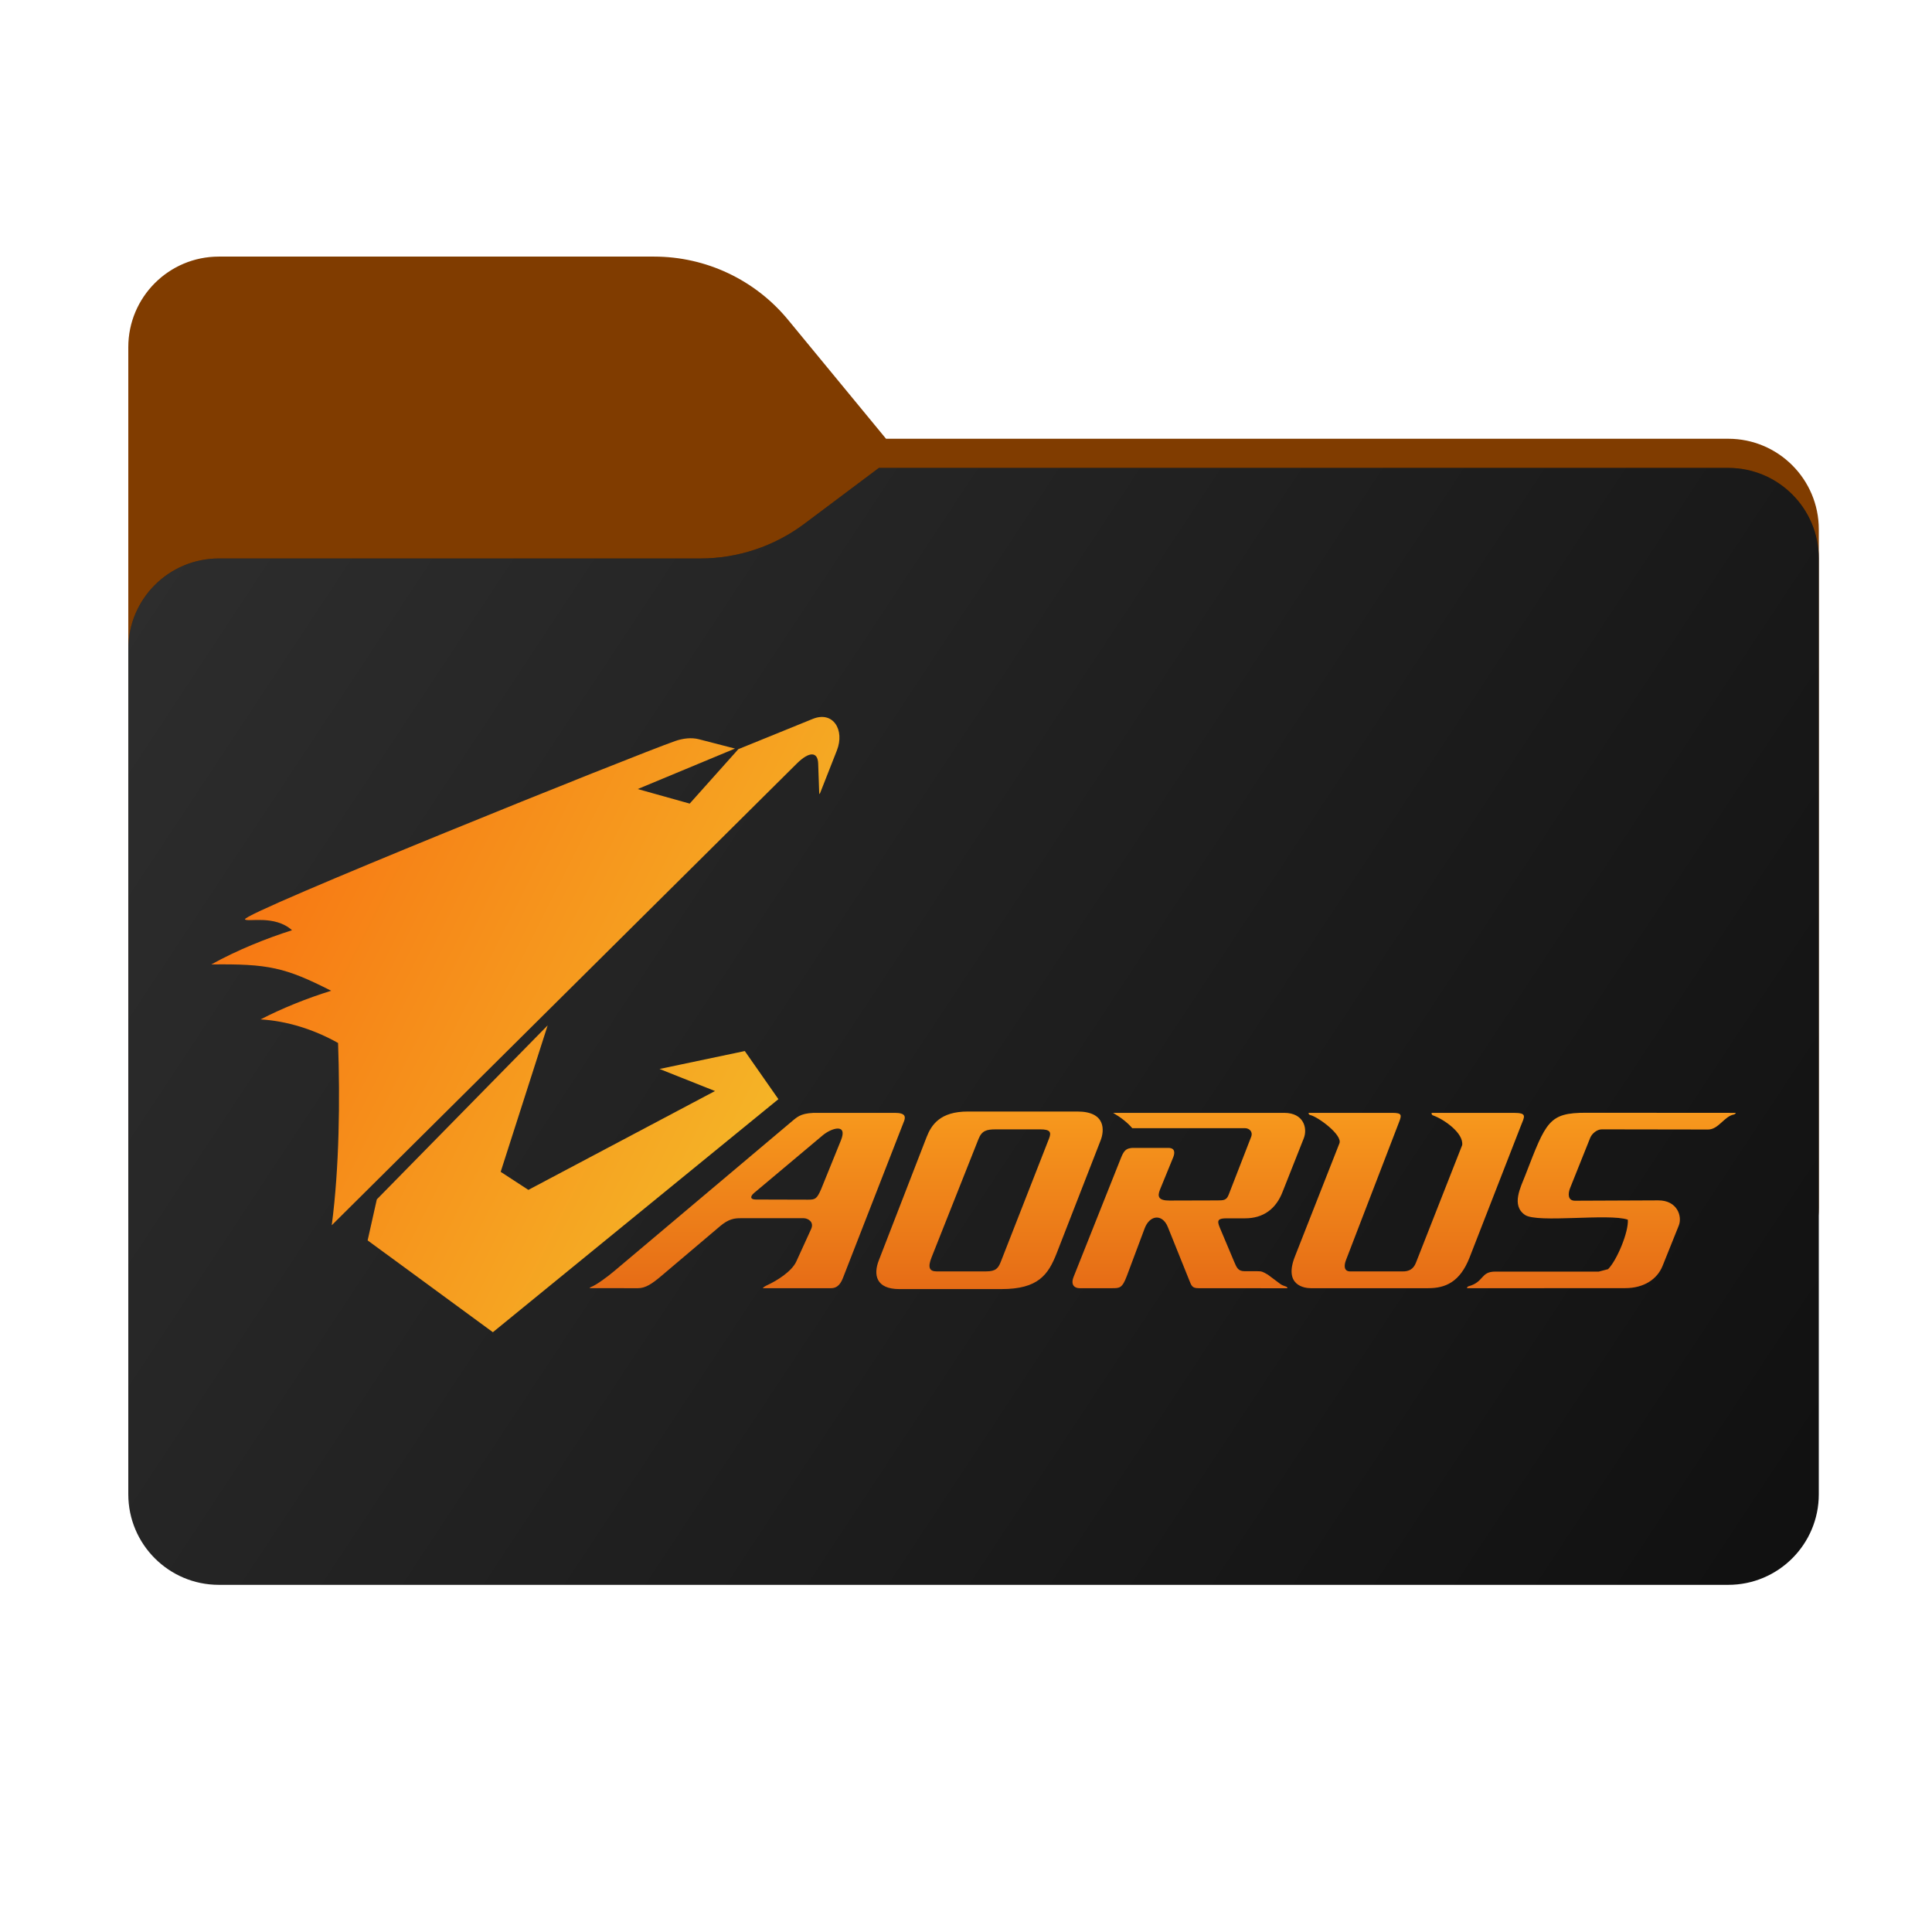 <svg width="256" height="256" viewBox="0 0 256 256" fill="none" xmlns="http://www.w3.org/2000/svg">
<path fill-rule="evenodd" clip-rule="evenodd" d="M104.425 42.378C100.056 37.073 93.544 34 86.671 34H29C22.373 34 17 39.373 17 46V58.137V68.2V160C17 166.627 22.373 172 29 172H229C235.627 172 241 166.627 241 160V70.137C241 63.51 235.627 58.137 229 58.137H117.404L104.425 42.378Z" fill="#803C00"/>
<mask id="mask0_758_21495" style="mask-type:alpha" maskUnits="userSpaceOnUse" x="17" y="34" width="224" height="138">
<path fill-rule="evenodd" clip-rule="evenodd" d="M104.425 42.378C100.056 37.073 93.544 34 86.671 34H29C22.373 34 17 39.373 17 46V58.137V68.2V160C17 166.627 22.373 172 29 172H229C235.627 172 241 166.627 241 160V70.137C241 63.51 235.627 58.137 229 58.137H117.404L104.425 42.378Z" fill="url(#paint0_linear_758_21495)"/>
</mask>
<g mask="url(#mask0_758_21495)">
<g style="mix-blend-mode:multiply" filter="url(#filter0_f_758_21495)">
<path fill-rule="evenodd" clip-rule="evenodd" d="M92.789 74C97.764 74 102.605 72.387 106.586 69.402L116.459 62H229C235.627 62 241 67.373 241 74V108V160C241 166.627 235.627 172 229 172H29C22.373 172 17 166.627 17 160L17 108V86C17 79.373 22.373 74 29 74H87H92.789Z" fill="black" fill-opacity="0.3"/>
</g>
</g>
<g filter="url(#filter1_ii_758_21495)">
<path fill-rule="evenodd" clip-rule="evenodd" d="M92.789 74C97.764 74 102.605 72.387 106.586 69.402L116.459 62H229C235.627 62 241 67.373 241 74V108V198C241 204.627 235.627 210 229 210H29C22.373 210 17 204.627 17 198L17 108V86C17 79.373 22.373 74 29 74H87H92.789Z" fill="url(#paint1_linear_758_21495)"/>
</g>
<path fill-rule="evenodd" clip-rule="evenodd" d="M150.029 149.487H164.937C165.597 149.487 166.029 150.009 165.793 150.617L162.801 158.316C162.518 159.045 162.133 159.059 161.299 159.062L154.969 159.08C153.556 159.084 153.309 158.598 153.702 157.637L155.449 153.367C155.679 152.804 155.747 152.104 154.806 152.104H150.027C149.338 152.18 148.985 152.297 148.553 153.383L142.262 169.182C141.806 170.328 142.468 170.691 143.031 170.691H147.367C148.349 170.691 148.703 170.697 149.307 169.083L151.669 162.777C152.348 160.964 154.028 160.807 154.746 162.592L157.537 169.528C157.872 170.361 157.936 170.691 158.803 170.691L170.59 170.7C170.595 170.66 170.572 170.551 170.435 170.487C170.267 170.409 169.914 170.331 169.685 170.16L168.004 168.904C167.298 168.492 167.202 168.442 166.564 168.442H164.929C164.067 168.442 163.877 168 163.53 167.177L161.624 162.654C161.201 161.651 161.423 161.434 162.586 161.434H164.975C167.355 161.434 169.083 160.237 169.98 157.847L172.758 150.826C173.283 149.496 172.748 147.46 170.17 147.46H147.492C148.53 148.066 149.407 148.754 150.029 149.487ZM173.396 147.46C173.383 147.63 173.471 147.714 173.635 147.754C174.677 148.009 177.914 150.392 177.479 151.5L171.593 166.468C170.05 170.346 172.882 170.693 173.687 170.691H189.252C191.492 170.691 193.447 169.909 194.729 166.619L201.493 149.253C202.006 147.935 202.425 147.46 200.585 147.46H189.696C189.679 147.634 189.746 147.745 189.847 147.781C191.382 148.332 193.946 150.143 193.747 151.729L187.618 167.32C187.284 168.169 186.699 168.482 185.837 168.47H178.916C178.031 168.47 178.092 167.641 178.347 166.977L185.405 148.627C185.753 147.723 185.743 147.46 184.47 147.46H173.396ZM99.933 158.063L109.017 150.435C110.169 149.468 112.367 148.787 111.426 151.106L108.796 157.59C108.25 158.822 108.059 158.965 107.095 158.963L100.145 158.944C99.417 158.942 99.352 158.551 99.933 158.063V158.063ZM101.087 170.691H110.108C111.089 170.691 111.472 169.919 111.733 169.241L119.817 148.494C119.984 147.994 119.995 147.46 118.595 147.46H108.53C106.331 147.401 105.762 147.913 105.175 148.38L81.391 168.423C80.515 169.161 79.029 170.272 78.298 170.542C78.201 170.578 78.151 170.615 78.144 170.684L84.513 170.693C85.525 170.695 86.373 170.134 87.656 169.047L95.413 162.476C96.544 161.517 97.312 161.407 98.208 161.419H106.51C106.98 161.419 107.933 161.86 107.476 162.859L105.515 167.153C104.901 168.497 102.895 169.719 101.733 170.256C101.43 170.396 101.096 170.588 101.087 170.691V170.691ZM123.434 166.617L129.66 150.917C130.097 149.815 130.738 149.647 131.92 149.647H137.852C139.144 149.647 139.335 150.014 139.01 150.844L132.621 167.166C132.276 168.047 131.958 168.466 130.657 168.466H124.097C123.12 168.466 122.924 167.903 123.434 166.617ZM145.84 151.102C146.332 149.84 146.573 147.283 142.765 147.283H128.247C124.577 147.283 123.413 149.036 122.773 150.687L116.442 167.019C115.709 168.908 116.066 170.81 119.161 170.81H132.703C137.539 170.81 138.894 168.938 140.019 166.049L145.84 151.102ZM212.245 149.646L226.324 149.668C227.716 149.67 228.468 147.911 229.76 147.674C229.862 147.655 230.006 147.525 230 147.46L210.179 147.446C205.226 147.443 204.875 148.588 202.122 155.702C201.501 157.306 200.212 159.704 202.061 160.979C203.691 162.104 213.225 160.743 215.695 161.616C215.821 163.229 214.246 167.004 213.078 168.171L211.847 168.494L198.133 168.493C196.157 168.493 196.676 169.88 194.567 170.445C194.469 170.471 194.384 170.592 194.384 170.697L215.374 170.684C217.783 170.682 219.577 169.538 220.301 167.735L222.447 162.393C222.933 161.185 222.263 159.045 219.724 159.056L208.695 159.102C207.705 159.106 207.764 158.13 208.042 157.436L210.708 150.773C210.931 150.217 211.595 149.645 212.245 149.646V149.646Z" fill="url(#paint2_linear_758_21495)"/>
<path fill-rule="evenodd" clip-rule="evenodd" d="M72.568 135.867L49.93 158.925L48.714 164.359L65.309 176.525L103.143 145.645L98.689 139.269L87.393 141.645L94.741 144.567L70.012 157.666L66.342 155.275L72.568 135.867ZM108.678 105.063L110.893 99.432C111.96 96.721 110.392 94.163 107.692 95.26L97.836 99.266L91.389 106.481L84.501 104.553L97.392 99.19L92.604 97.953C91.596 97.692 90.475 97.844 89.49 98.183C84.552 99.884 31.886 121.08 32.463 121.821C32.77 122.215 36.399 121.183 38.694 123.26C35.248 124.353 31.384 125.911 28 127.793C35.548 127.7 37.773 128.179 43.882 131.282C40.672 132.27 37.364 133.612 34.526 135.075C38.022 135.282 41.59 136.397 44.796 138.201C45.061 145.78 44.963 154.701 43.958 162.352L105.571 101.185C107.254 99.514 108.357 99.605 108.412 101.167L108.549 105.074C108.557 105.274 108.615 105.221 108.678 105.063" fill="url(#paint3_linear_758_21495)"/>
<defs>
<filter id="filter0_f_758_21495" x="-20" y="25" width="298" height="184" filterUnits="userSpaceOnUse" color-interpolation-filters="sRGB">
<feFlood flood-opacity="0" result="BackgroundImageFix"/>
<feBlend mode="normal" in="SourceGraphic" in2="BackgroundImageFix" result="shape"/>
<feGaussianBlur stdDeviation="18.5" result="effect1_foregroundBlur_758_21495"/>
</filter>
<filter id="filter1_ii_758_21495" x="17" y="62" width="224" height="148" filterUnits="userSpaceOnUse" color-interpolation-filters="sRGB">
<feFlood flood-opacity="0" result="BackgroundImageFix"/>
<feBlend mode="normal" in="SourceGraphic" in2="BackgroundImageFix" result="shape"/>
<feColorMatrix in="SourceAlpha" type="matrix" values="0 0 0 0 0 0 0 0 0 0 0 0 0 0 0 0 0 0 127 0" result="hardAlpha"/>
<feOffset dy="4"/>
<feComposite in2="hardAlpha" operator="arithmetic" k2="-1" k3="1"/>
<feColorMatrix type="matrix" values="0 0 0 0 0.976 0 0 0 0 0.651 0 0 0 0 0.11 0 0 0 1 0"/>
<feBlend mode="normal" in2="shape" result="effect1_innerShadow_758_21495"/>
<feColorMatrix in="SourceAlpha" type="matrix" values="0 0 0 0 0 0 0 0 0 0 0 0 0 0 0 0 0 0 127 0" result="hardAlpha"/>
<feOffset dy="-4"/>
<feComposite in2="hardAlpha" operator="arithmetic" k2="-1" k3="1"/>
<feColorMatrix type="matrix" values="0 0 0 0 0 0 0 0 0 0 0 0 0 0 0 0 0 0 0.9 0"/>
<feBlend mode="soft-light" in2="effect1_innerShadow_758_21495" result="effect2_innerShadow_758_21495"/>
</filter>
<linearGradient id="paint0_linear_758_21495" x1="17" y1="34" x2="197.768" y2="215.142" gradientUnits="userSpaceOnUse">
<stop stop-color="#05815D"/>
<stop offset="1" stop-color="#0C575F"/>
</linearGradient>
<linearGradient id="paint1_linear_758_21495" x1="17" y1="62" x2="241" y2="210" gradientUnits="userSpaceOnUse">
<stop stop-color="#2E2E2E"/>
<stop offset="1" stop-color="#101010"/>
</linearGradient>
<linearGradient id="paint2_linear_758_21495" x1="154.072" y1="170.81" x2="154.072" y2="147.283" gradientUnits="userSpaceOnUse">
<stop stop-color="#E66C16"/>
<stop offset="1" stop-color="#F7991D"/>
</linearGradient>
<linearGradient id="paint3_linear_758_21495" x1="147.299" y1="164.512" x2="33.941" y2="107.239" gradientUnits="userSpaceOnUse">
<stop stop-color="#F3ED27"/>
<stop offset="0.365" stop-color="#F5B527"/>
<stop offset="1" stop-color="#F77412"/>
</linearGradient>
</defs>
</svg>
